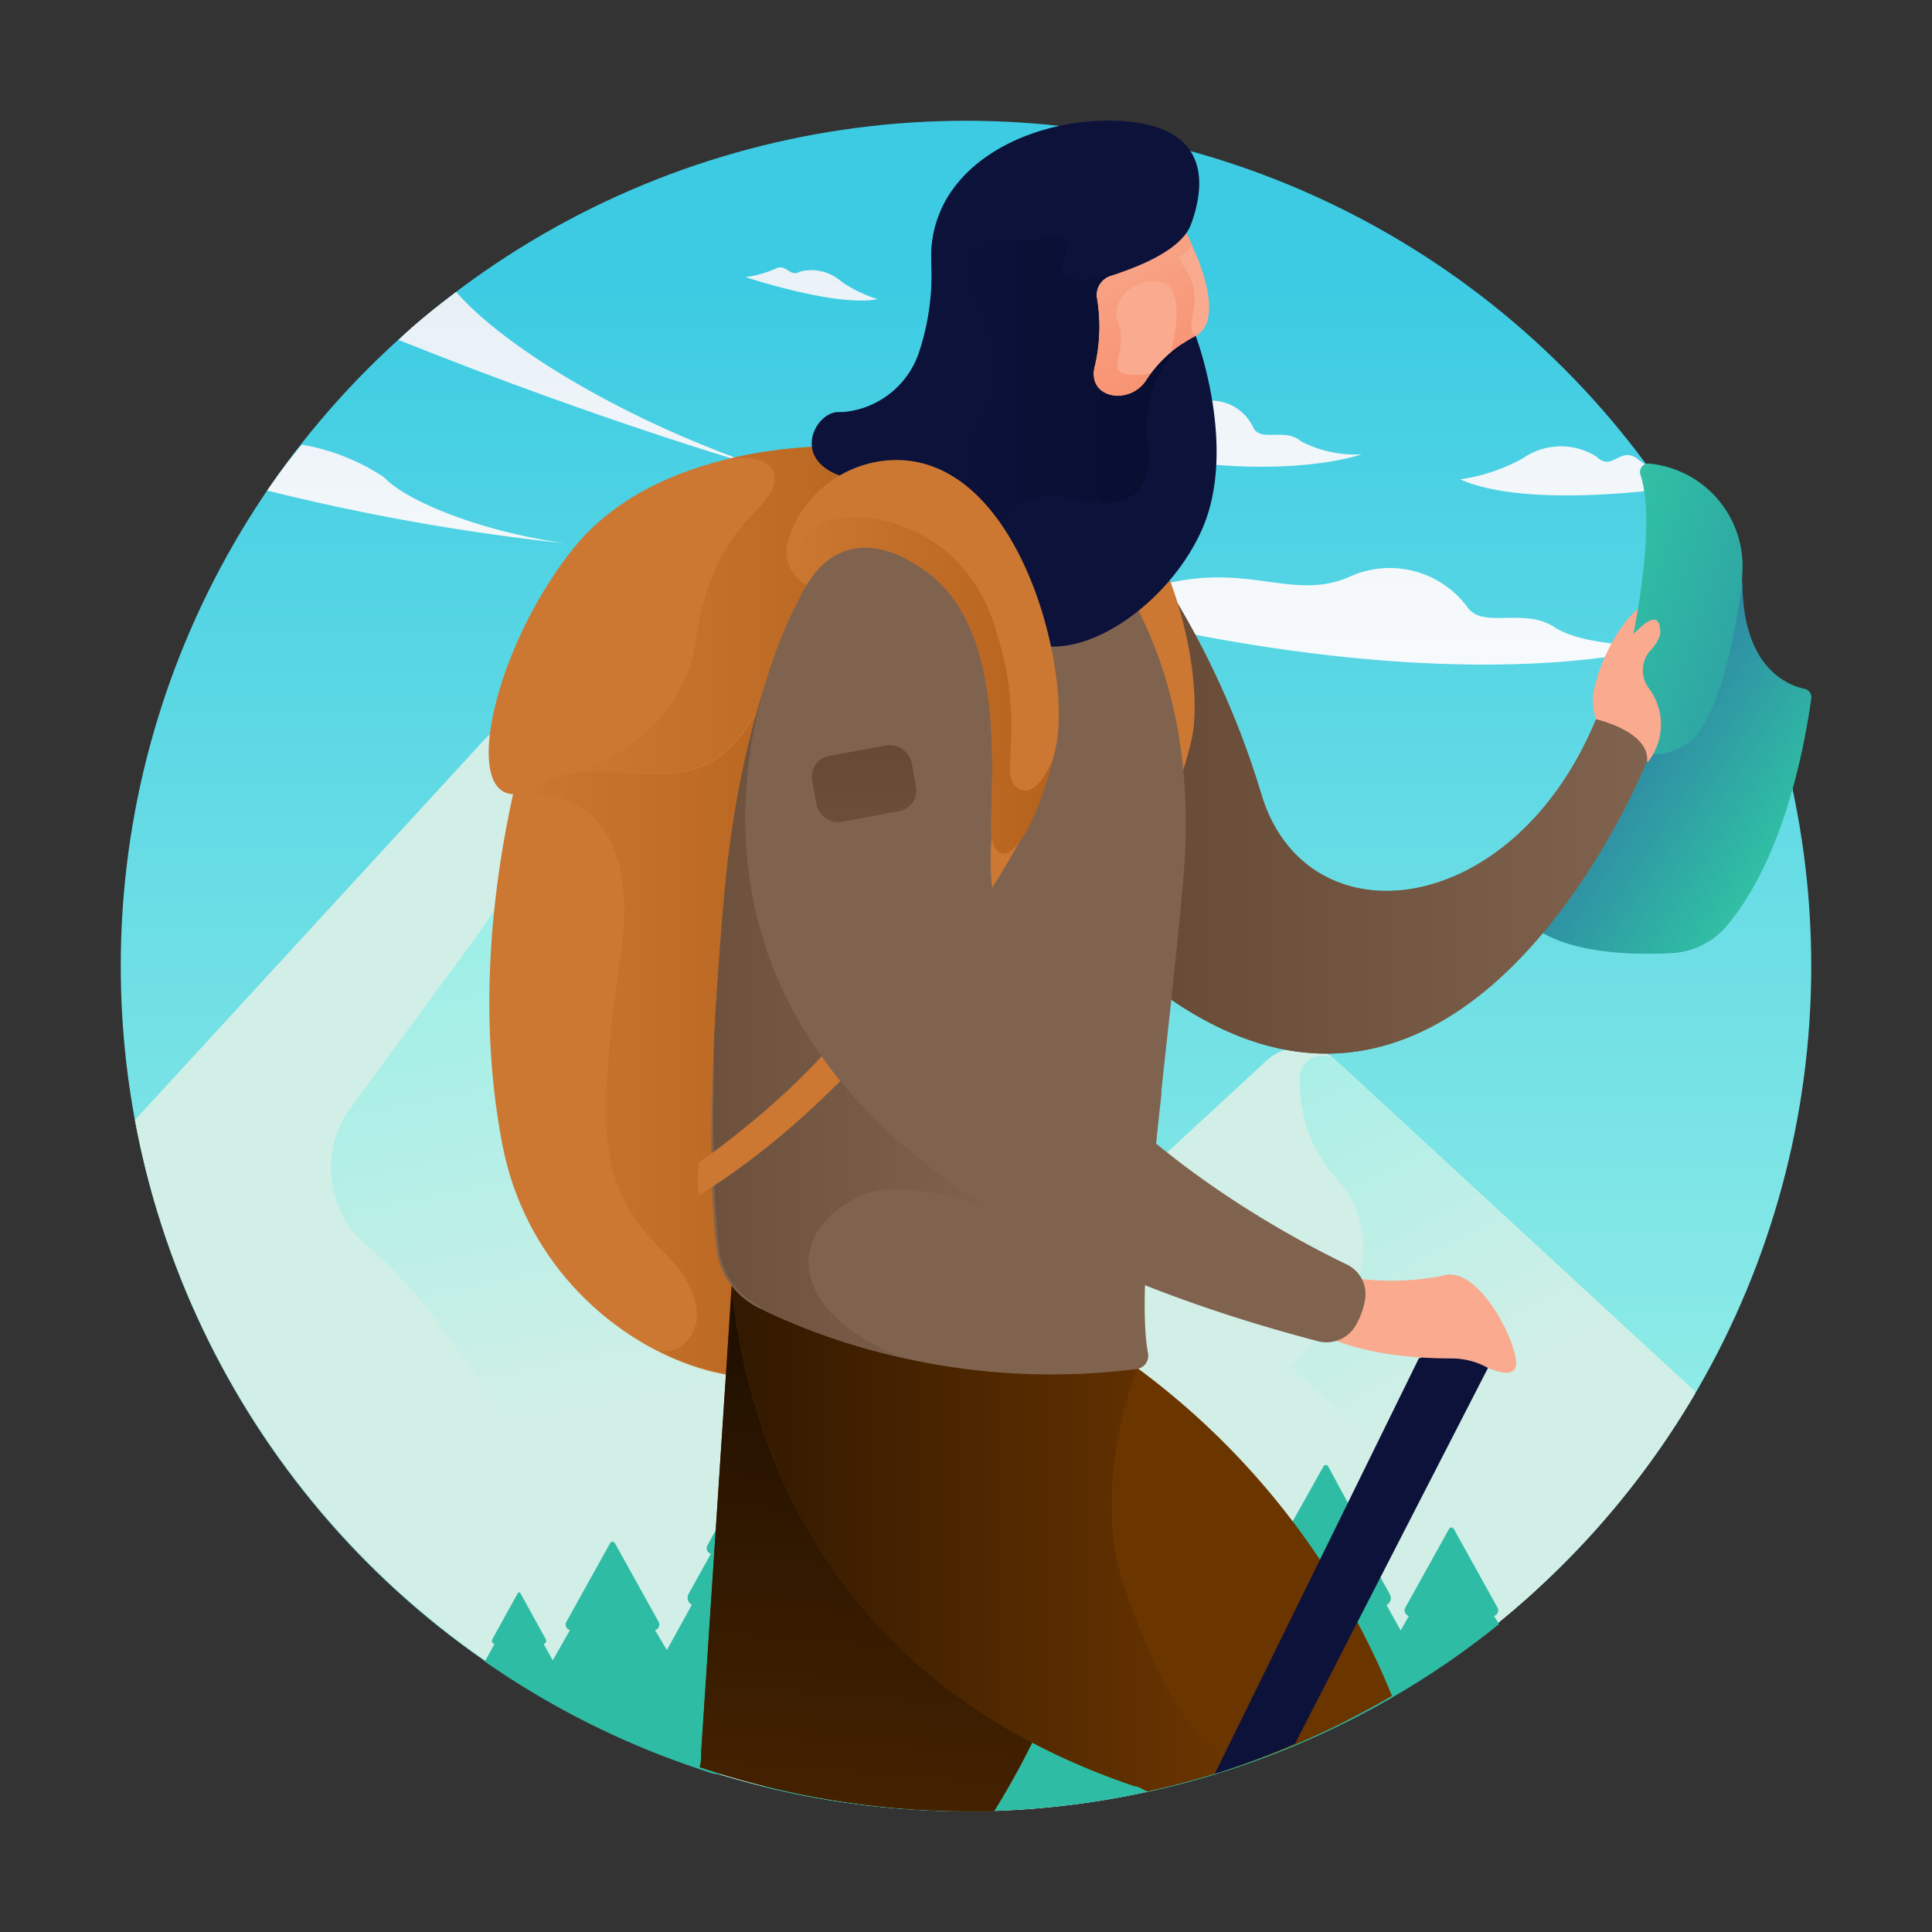 <svg id="Layer_1" data-name="Layer 1" xmlns="http://www.w3.org/2000/svg" xmlns:xlink="http://www.w3.org/1999/xlink" viewBox="0 0 64 64"><rect x="0" y="0" width="64" height="64" fill="#333333" stroke="none"/><defs><style>.cls-1{fill:url(#linear-gradient);}.cls-2{fill:url(#linear-gradient-2);}.cls-3{fill:url(#linear-gradient-3);}.cls-4{fill:url(#linear-gradient-4);}.cls-5{fill:url(#linear-gradient-5);}.cls-6{fill:url(#linear-gradient-6);}.cls-7{fill:url(#linear-gradient-7);}.cls-8{fill:url(#linear-gradient-8);}.cls-9{fill:url(#linear-gradient-9);}.cls-10{fill:url(#linear-gradient-10);}.cls-11{fill:url(#linear-gradient-11);}.cls-12{fill:url(#linear-gradient-12);}.cls-13{fill:url(#linear-gradient-13);}.cls-14{fill:url(#linear-gradient-14);}.cls-15{fill:#cc7833;}.cls-16{fill:url(#linear-gradient-15);}.cls-17{fill:url(#linear-gradient-16);}.cls-18{fill:#f9aa8f;}.cls-19{fill:url(#linear-gradient-17);}.cls-20{fill:url(#linear-gradient-18);}.cls-21{fill:#80634e;}.cls-22{fill:url(#linear-gradient-19);}.cls-23{fill:#6b3500;}.cls-24{fill:url(#linear-gradient-20);}.cls-25{fill:url(#linear-gradient-21);}.cls-26{fill:#0d123b;}.cls-27{fill:url(#linear-gradient-22);}.cls-28{fill:url(#linear-gradient-23);}.cls-29{fill:url(#linear-gradient-24);}.cls-30{fill:url(#linear-gradient-25);}.cls-31{fill:url(#linear-gradient-26);}</style><linearGradient id="linear-gradient" x1="32" y1="97.25" x2="32" y2="9.14" gradientUnits="userSpaceOnUse"><stop offset="0" stop-color="#d1efe7"/><stop offset="0.53" stop-color="#97efe7"/><stop offset="1" stop-color="#3ccbe3"/></linearGradient><linearGradient id="linear-gradient-2" x1="30.32" y1="19.2" x2="30.32" y2="-9.5" xlink:href="#linear-gradient"/><linearGradient id="linear-gradient-3" x1="48.86" y1="46.12" x2="32.9" y2="16.11" xlink:href="#linear-gradient"/><linearGradient id="linear-gradient-4" x1="30.66" y1="44.52" x2="24.15" y2="10.85" xlink:href="#linear-gradient"/><linearGradient id="linear-gradient-5" x1="26.65" y1="69.39" x2="26.65" y2="59.92" gradientUnits="userSpaceOnUse"><stop offset="0" stop-color="#caf1d8"/><stop offset="0.51" stop-color="#7defa4"/><stop offset="1" stop-color="#2fbca4"/></linearGradient><linearGradient id="linear-gradient-6" x1="41.67" y1="69.04" x2="41.67" y2="59.72" xlink:href="#linear-gradient-5"/><linearGradient id="linear-gradient-7" x1="19.37" y1="24.01" x2="19.37" y2="-12.25" gradientUnits="userSpaceOnUse"><stop offset="0" stop-color="#fff"/><stop offset="0.84" stop-color="#cddfec"/></linearGradient><linearGradient id="linear-gradient-8" x1="13.78" y1="24.35" x2="13.78" y2="-8.58" xlink:href="#linear-gradient-7"/><linearGradient id="linear-gradient-9" x1="983.51" y1="29.88" x2="983.51" y2="-31.66" gradientTransform="translate(-940.22)" xlink:href="#linear-gradient-7"/><linearGradient id="linear-gradient-10" x1="978.75" y1="29.88" x2="978.75" y2="-31.66" gradientTransform="translate(-940.22)" xlink:href="#linear-gradient-7"/><linearGradient id="linear-gradient-11" x1="51.74" y1="29.88" x2="51.74" y2="-31.66" xlink:href="#linear-gradient-7"/><linearGradient id="linear-gradient-12" x1="967.1" y1="29.88" x2="967.1" y2="-31.66" gradientTransform="translate(-940.22)" xlink:href="#linear-gradient-7"/><linearGradient id="linear-gradient-13" x1="965.44" y1="29.88" x2="965.44" y2="-31.66" gradientTransform="translate(-940.22)" xlink:href="#linear-gradient-7"/><linearGradient id="linear-gradient-14" x1="977.85" y1="29.88" x2="977.85" y2="-31.66" gradientTransform="translate(-940.22)" xlink:href="#linear-gradient-7"/><linearGradient id="linear-gradient-15" x1="16.98" y1="32.73" x2="27.77" y2="32.73" gradientUnits="userSpaceOnUse"><stop offset="0" stop-color="#cc7833"/><stop offset="1" stop-color="#b5621d"/></linearGradient><linearGradient id="linear-gradient-16" x1="18.82" y1="20.21" x2="31.02" y2="20.21" xlink:href="#linear-gradient-15"/><linearGradient id="linear-gradient-17" x1="41.47" y1="19.33" x2="63.22" y2="26.58" gradientUnits="userSpaceOnUse"><stop offset="0" stop-color="#7ff1a4"/><stop offset="0.52" stop-color="#2fbca4"/><stop offset="1" stop-color="#2f7da4"/></linearGradient><linearGradient id="linear-gradient-18" x1="64.74" y1="31.84" x2="52.93" y2="24.09" xlink:href="#linear-gradient-17"/><linearGradient id="linear-gradient-19" x1="35.54" y1="25.1" x2="54.56" y2="25.1" gradientUnits="userSpaceOnUse"><stop offset="0" stop-color="#634732"/><stop offset="1" stop-color="#80634e"/></linearGradient><linearGradient id="linear-gradient-20" x1="31.24" y1="31.03" x2="27.74" y2="76.28" gradientUnits="userSpaceOnUse"><stop offset="0"/><stop offset="1" stop-color="#6b3500"/></linearGradient><linearGradient id="linear-gradient-21" x1="10.39" y1="50.01" x2="40.65" y2="50.01" xlink:href="#linear-gradient-20"/><linearGradient id="linear-gradient-22" x1="18.2" y1="30.3" x2="33.09" y2="30.3" xlink:href="#linear-gradient-19"/><linearGradient id="linear-gradient-23" x1="38.92" y1="13.76" x2="35.71" y2="7.31" gradientUnits="userSpaceOnUse"><stop offset="0" stop-color="#f78e6b"/><stop offset="1" stop-color="#f9aa8f"/></linearGradient><linearGradient id="linear-gradient-24" x1="31.25" y1="12.92" x2="43.16" y2="12.92" gradientUnits="userSpaceOnUse"><stop offset="0" stop-color="#0d123b"/><stop offset="1" stop-color="#050a2b"/></linearGradient><linearGradient id="linear-gradient-25" x1="28.59" y1="23.5" x2="28.76" y2="37.24" gradientTransform="translate(5.14 -4.73) rotate(10.38)" xlink:href="#linear-gradient-19"/><linearGradient id="linear-gradient-26" x1="26.08" y1="22.68" x2="34.97" y2="22.68" xlink:href="#linear-gradient-15"/></defs><title>hiker</title><circle class="cls-1" cx="32" cy="32" r="28"/><path class="cls-2" d="M44.27,35.14a1.71,1.71,0,0,0-2.32,0L37.77,39a1.47,1.47,0,0,1-2,0L19.31,24.36a2.35,2.35,0,0,0-3.29.17L4.47,37.1a28,28,0,0,0,51.69,9Z"/><path class="cls-3" d="M56.16,46.15l-11.89-11h0a.73.73,0,0,0-1.21.55v.2a4.72,4.72,0,0,0,1.24,3.18,3.31,3.31,0,0,1,.07,4.38l-2.59,3,5.82,8.8A28.14,28.14,0,0,0,56.16,46.15Z"/><path class="cls-4" d="M50.92,52.64l-15.56-14-16-14.27h0a1,1,0,0,0-1.62.75,9.88,9.88,0,0,1-1.92,5.85l-4.2,5.72a3.37,3.37,0,0,0,.52,4.56,14.58,14.58,0,0,1,2.32,2.51l8,11L32.4,60A27.89,27.89,0,0,0,50.92,52.64Z"/><path class="cls-5" d="M35.31,57.72l-.71-1.28a.21.21,0,0,0,.07-.28l-.56-1a.15.15,0,0,0,.07-.21l-.43-.77h0a.11.11,0,0,0,.07-.16L33,52.49a.05.05,0,0,0-.09,0L32,54a.11.11,0,0,0,.07.16h0l-.43.77a.15.15,0,0,0,.07.21l-.3.54-.26-.47a.26.26,0,0,0,.11-.36l-.74-1.33h0a.19.19,0,0,0,.12-.27l-1.45-2.61a.09.09,0,0,0-.16,0l-1.45,2.61a.19.19,0,0,0,.12.27h0l-.27.48L27,53.16a.26.26,0,0,0,.11-.36l-.74-1.33h0a.19.19,0,0,0,.12-.27L25,48.58a.09.09,0,0,0-.16,0L23.43,51.2a.19.19,0,0,0,.12.27h0l-.74,1.33a.26.26,0,0,0,.11.36l-.83,1.5L21.7,54h0a.19.19,0,0,0,.12-.27l-1.45-2.61a.09.09,0,0,0-.16,0l-1.45,2.61a.19.19,0,0,0,.12.27h0l-.57,1-.3-.54h0a.11.11,0,0,0,.07-.16l-.84-1.52a.05.05,0,0,0-.09,0l-.84,1.52a.11.11,0,0,0,.07.16h0l-.32.58a27.88,27.88,0,0,0,7.59,3.72l0,0a16.83,16.83,0,0,0,1.89,0l-.24.43a28,28,0,0,0,11.94.32l-2.11-1.36A.29.29,0,0,0,35.31,57.72Z"/><path class="cls-6" d="M49.49,53.53h0a.19.19,0,0,0,.12-.27l-1.45-2.61a.09.09,0,0,0-.16,0l-1.45,2.61a.19.19,0,0,0,.12.27h0l-.27.48-.47-.84a.26.26,0,0,0,.11-.36l-.74-1.33h0a.19.19,0,0,0,.12-.27L44,48.58a.09.09,0,0,0-.16,0L42.37,51.2a.19.19,0,0,0,.12.27h0l-.74,1.33a.26.26,0,0,0,.11.36L41,54.66l-.39-.7h0a.19.19,0,0,0,.12-.27l-1.45-2.61a.09.09,0,0,0-.16,0L37.7,53.69a.19.19,0,0,0,.12.27h0l-.57,1-.3-.54h0a.11.11,0,0,0,.07-.16l-.84-1.52a.05.05,0,0,0-.09,0l-.84,1.52a.11.11,0,0,0,.07.16h0l-.43.77a.15.15,0,0,0,.07.21l-.56,1a.21.21,0,0,0,.07.28L33.75,58a.29.29,0,0,0,.19.42,9.78,9.78,0,0,0,2,.25l-.63,1.13a27.86,27.86,0,0,0,14.35-6Z"/><path class="cls-7" d="M25.55,15.58C20.77,14,16.7,11.5,15.11,9.67c-.66.5-1.3,1-1.91,1.59C20.23,14.08,25.55,15.58,25.55,15.58Z"/><path class="cls-8" d="M8.85,16.25A72.94,72.94,0,0,0,18.72,18c-2.77-.39-5.23-1.38-6-2.19A7.06,7.06,0,0,0,10,14.73C9.58,15.22,9.21,15.73,8.85,16.25Z"/><path class="cls-9" d="M31.53,19s4.61.86,7.29.29,4.09.61,5.9-.19a3.2,3.2,0,0,1,3.88,1c.51.76,1.87,0,2.9.68s3.57.62,3.57.62S47.29,23.84,31.53,19Z"/><path class="cls-10" d="M32,13.36a11.24,11.24,0,0,0,4.07.22c1.54-.38,2.26.42,3.32-.12a1.53,1.53,0,0,1,2.12.69c.24.52,1.05,0,1.59.47a3.86,3.86,0,0,0,2,.43S40.56,16.71,32,13.36Z"/><path class="cls-11" d="M55.12,16.2l-.54-.76a3,3,0,0,1-.3-.21c-.6-.5-.86.42-1.39-.1a2.2,2.2,0,0,0-2.44.05,6.06,6.06,0,0,1-2.08.7C50.18,16.68,53.56,16.39,55.12,16.2Z"/><path class="cls-12" d="M24.7,9.18s3,1,4.37.73a4.47,4.47,0,0,1-1.18-.57A1.51,1.51,0,0,0,26.49,9c-.32.2-.44-.28-.8-.1A3.58,3.58,0,0,1,24.7,9.18Z"/><path class="cls-13" d="M23,18s3,1,4.37.73a4.47,4.47,0,0,1-1.18-.57,1.51,1.51,0,0,0-1.4-.29c-.32.2-.44-.28-.8-.1A3.58,3.58,0,0,1,23,18Z"/><path class="cls-14" d="M39.21,9.8a9.36,9.36,0,0,1-3.15-.75A3.27,3.27,0,0,0,37,9a1.1,1.1,0,0,1,1,.2c.16.22.38-.07.57.16A2.62,2.62,0,0,0,39.21,9.8Z"/><path class="cls-15" d="M18.27,22s-3.19,7.78-1.63,15.91,12.21,10.07,11,4.72.1-22.73.1-22.73"/><path class="cls-16" d="M18.27,22A29.11,29.11,0,0,0,17,26.31h0s4.42-.78,3.57,5.27-.75,7.72,1.43,9.91.53,3.67-.33,3.17c3.25,1.72,6.7,1.1,6-2.07-1.18-5.35.1-22.73.1-22.73Z"/><path class="cls-15" d="M28.15,14.79S22,14.43,19,18.16s-4,9.65-1,7.8c2-1.22,4.83,1,6.72-1.83S31,15.6,31,15.6"/><path class="cls-17" d="M28.15,14.79a15.5,15.5,0,0,0-4.15.44c1-.21,1.92.08,1.59.95s-2,1.4-2.53,5-4.24,4.44-4.24,4.44h0c1.87-.38,4.24.92,5.87-1.5C26.58,21.33,31,15.6,31,15.6Z"/><path class="cls-18" d="M52.89,22.48s.8-2.78,2.61-2.85"/><path class="cls-19" d="M53.7,22.86s1.32-5.06.64-7.14a.28.28,0,0,1,.32-.36,3.42,3.42,0,0,1,3.05,3.73c-.07,3,1.45,3.61,2.06,3.74a.28.28,0,0,1,.22.31c-.15,1.09-.82,5.14-2.78,7.51a2.56,2.56,0,0,1-1.83.92c-1.63.09-4.72,0-5.32-1.87"/><path class="cls-20" d="M59.78,22.82c-.6-.13-2.08-.74-2.06-3.6h0s-.52,4.67-1.89,5.46-1.63-.23-1.63-.23L50.25,30.1c.9,1.47,3.64,1.54,5.14,1.46a2.56,2.56,0,0,0,1.83-.92c2-2.37,2.63-6.41,2.78-7.51A.28.28,0,0,0,59.78,22.82Z"/><path class="cls-18" d="M52.87,23.83a1.93,1.93,0,0,1,.37-1.89C54,21.15,55,19.81,55,21a1.31,1.31,0,0,1-.35.57,1,1,0,0,0-.06,1.19,2,2,0,0,1,0,2.48"/><path class="cls-21" d="M35.54,15.3a28.5,28.5,0,0,1,6.24,11c1.48,4.95,8.32,4.22,11.09-2.47,0,0,1.75.39,1.69,1.37,0,0-7,17.63-18.71,5.36"/><path class="cls-22" d="M35.54,15.3a28.5,28.5,0,0,1,6.24,11c1.48,4.95,8.32,4.22,11.09-2.47,0,0,1.75.39,1.69,1.37,0,0-7,17.63-18.71,5.36"/><path class="cls-15" d="M33.8,15a3.81,3.81,0,0,0-2.61,1.49,3.23,3.23,0,0,0-.53,1,1.25,1.25,0,0,0,.57,1.6s1.2-2.48,4-.41,2,7.55,2.12,8.7,1.18.89,2.1-2.78C40.09,22.1,38.25,14.52,33.8,15Z"/><path class="cls-23" d="M23.23,58c0,.18,0,.36-.05.54A28,28,0,0,0,32,60l.93,0a27,27,0,0,0,2.61-5.52L24.24,42.59Z"/><path class="cls-24" d="M23.23,58c0,.18,0,.36-.05.54A28,28,0,0,0,32,60l.93,0a27,27,0,0,0,2.61-5.52L24.24,42.59Z"/><path class="cls-23" d="M36.68,44.62,24.21,38.24S22.05,53.92,37.59,59.17c.14,0,.28.12.42.17a27.81,27.81,0,0,0,8.1-3.16A25.32,25.32,0,0,0,36.68,44.62Z"/><path class="cls-25" d="M40.66,57.91c-1,.08-2.26-2-3.41-5.32s.4-7.23.4-7.23L24.12,40.68c.1,4.62,1.74,14.53,13.47,18.49.14,0,.28.12.42.17A27.79,27.79,0,0,0,44.61,57a20.46,20.46,0,0,1,.93-2.07q-.44-.92-1-1.82C43.51,54.76,41.39,57.85,40.66,57.91Z"/><path class="cls-26" d="M47,45,40.24,58.76a27.8,27.8,0,0,0,2.66-1l6.42-12.5-.26-1.15Z"/><path id="_Path_" data-name="&lt;Path&gt;" class="cls-18" d="M34,19.53s-4.65-2.2-4.65-4.49c0,0,2.86-2.92,2.52-4.48s-.56-7.08,5.17-5.27c1.7.54,4,5.15,2.56,5.83a.74.74,0,0,0-.41.64,2.33,2.33,0,0,1-2.57,2.41C33.68,14.17,33.21,17.78,34,19.53Z"/><path class="cls-21" d="M39.2,29.1c.88-10-5.6-13.51-5.6-13.51H29.7S25,18.66,24,29.57c-.6,6.76-.46,10.18-.26,11.8a2.5,2.5,0,0,0,1.35,1.93,22.35,22.35,0,0,0,12.56,2.05h0a.44.44,0,0,0,.38-.52C37.57,42.37,38.65,35.37,39.2,29.1Z"/><path class="cls-27" d="M25.29,43.4l0,0,.18.09h0A21.14,21.14,0,0,0,30,45c-3.61-1.33-4.24-4-1.59-5.34s9.34,2.83,9.34,2.83h0a15.59,15.59,0,0,1,.48-3.92c.07-.74.15-1.5.24-2.29,0-.11,0-.22,0-.33-1-1-.26-1.66-.26-8.65,0-4.85-1.62-6.29-1.62-6.29L32.47,15.6H29.7S25,18.66,24,29.57c-.17,1.9-.28,3.54-.35,4.94q0,.47,0,.9c0,1-.05,1.9,0,2.66a29.05,29.05,0,0,0,.17,3.29,2.51,2.51,0,0,0,.62,1.37l.22.21a2.47,2.47,0,0,0,.51.34Z"/><path class="cls-15" d="M34,27.46s-4,7.89-10.85,12.14a4.25,4.25,0,0,1,0-1.09s5.23-3.57,6.16-6.83a11.38,11.38,0,0,1,3.87-5.37"/><path class="cls-28" d="M39.12,8.47a1.18,1.18,0,0,0,.37-.37,9,9,0,0,0-.66-1.16l-2.66.79L35.53,12v1.71l2.72-.38.14-1.14s-.18.3-1,.22,0-.79-.35-1.73S38,9,38.65,9.43s.13,2.25.13,2.25l.44,0a.73.73,0,0,1,.39-.53.68.68,0,0,0,.16-.11c-.1.07-.45.27-.24-.75C39.77,9.09,38.86,8.61,39.12,8.47Z"/><path class="cls-26" d="M39.61,11.13A4.37,4.37,0,0,0,38,12.56c-.54.91-2.06.67-1.73-.48a5.7,5.7,0,0,0,.06-2.21.67.67,0,0,1,.47-.74c.84-.26,2.33-.83,2.65-1.69.45-1.21.7-3.18-2.15-3.42s-6.54,1.3-6.45,4.63a8.27,8.27,0,0,1-.4,3,2.91,2.91,0,0,1-2.53,2h-.15c-.91,0-1.91,2.24,1.45,2.33S32,19.67,33.64,21s4.93-.7,6.16-3.42S39.61,11.13,39.61,11.13Z"/><path class="cls-29" d="M39.2,11.37A4,4,0,0,0,38,12.56c-.54.91-2.06.67-1.73-.48a5.71,5.71,0,0,0,.06-2.21.67.67,0,0,1,.47-.74l.32-.1c-.08,0-2.27.7-1.87-.39s-.23-.79-2.63-.52S31.43,6.5,31.54,6.31a3.82,3.82,0,0,0-.69,2.34,10.42,10.42,0,0,1,0,1.18h0c.72-2.58,3.57,2.64,1,4.86s-4.44.83-4.57.74a3.23,3.23,0,0,0,1.92.51c2.44.07,2.81,2,3.45,3.58a2.36,2.36,0,0,1,2.86-3c1.82.45,2.76-.11,2.49-2A3.66,3.66,0,0,1,39.2,11.37Z"/><path class="cls-18" d="M44.4,42.26a8.77,8.77,0,0,0,3.39,0c1.27-.41,2.67,2.62,2.4,3.07-.15.25-.54.12-.87,0A2.49,2.49,0,0,0,48.14,45c-1.2,0-3.69-.09-5.32-1.38"/><path class="cls-21" d="M26.46,19.87s-9.92,17.44,17.2,24.56a1.12,1.12,0,0,0,1.27-.56,2.49,2.49,0,0,0,.3-.9,1.09,1.09,0,0,0-.63-1.09c-2.31-1.11-12.53-6.47-11.74-14.26C33.64,20,29.32,14,26.46,19.87Z"/><rect class="cls-30" x="26.95" y="24.85" width="3.35" height="2.22" rx="0.7" ry="0.7" transform="translate(-4.21 5.58) rotate(-10.38)"/><path class="cls-15" d="M29.3,15.26a3.81,3.81,0,0,0-2.61,1.49,3.23,3.23,0,0,0-.53,1,1.25,1.25,0,0,0,.57,1.6s1.2-2.48,4-.41,2,7.55,2.12,8.7,1.18.89,2.1-2.78C35.59,22.37,33.75,14.79,29.3,15.26Z"/><path class="cls-31" d="M33.73,26.12c-.72-.42.38-2.07-.85-5.58s-5-3.88-6-3c-.54.47-.75.55-.78.45a1.22,1.22,0,0,0,.63,1.39s1.2-2.48,4-.41,2,7.55,2.12,8.7,1.18.89,2.1-2.78C35,24.85,34.45,26.54,33.73,26.12Z"/></svg>
